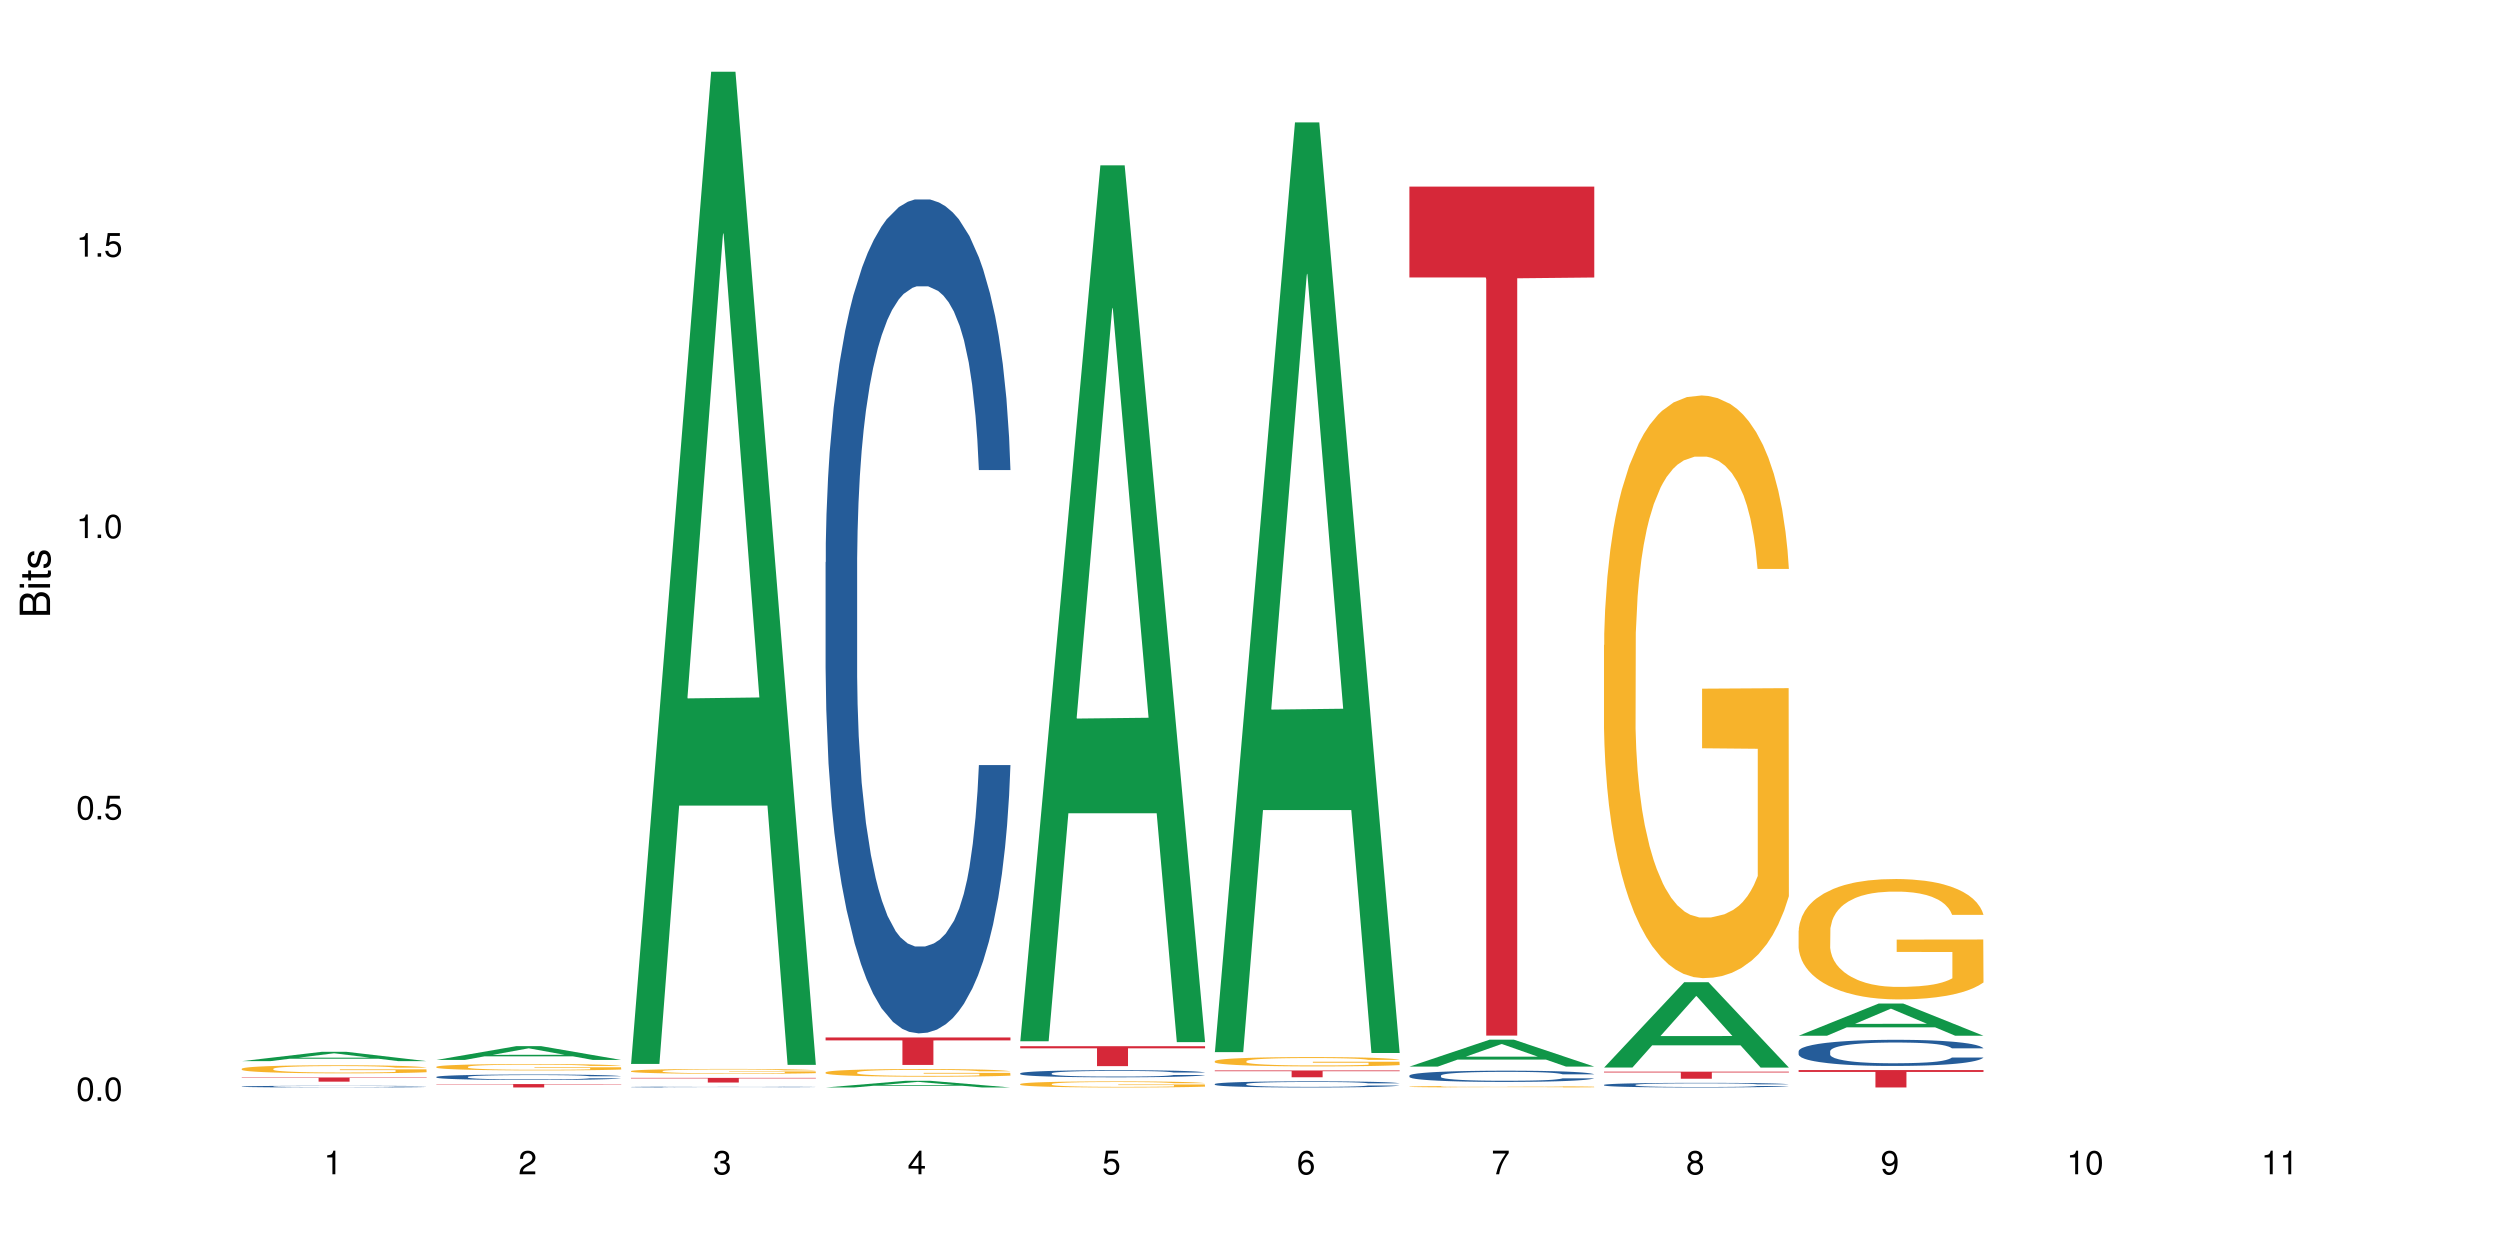 <?xml version="1.0" encoding="UTF-8"?>
<svg xmlns="http://www.w3.org/2000/svg" xmlns:xlink="http://www.w3.org/1999/xlink" width="720pt" height="360pt" viewBox="0 0 720 360" version="1.1">
<defs>
<g>
<symbol overflow="visible" id="glyph0-0">
<path style="stroke:none;" d=""/>
</symbol>
<symbol overflow="visible" id="glyph0-1">
<path style="stroke:none;" d="M 2.641 -6.797 C 2 -6.797 1.422 -6.531 1.078 -6.047 C 0.641 -5.453 0.406 -4.547 0.406 -3.297 C 0.406 -1 1.188 0.219 2.641 0.219 C 4.078 0.219 4.859 -1 4.859 -3.234 C 4.859 -4.562 4.656 -5.438 4.203 -6.047 C 3.844 -6.531 3.281 -6.797 2.641 -6.797 Z M 2.641 -6.047 C 3.547 -6.047 4 -5.125 4 -3.312 C 4 -1.375 3.562 -0.484 2.625 -0.484 C 1.734 -0.484 1.281 -1.422 1.281 -3.281 C 1.281 -5.141 1.734 -6.047 2.641 -6.047 Z M 2.641 -6.047 "/>
</symbol>
<symbol overflow="visible" id="glyph0-2">
<path style="stroke:none;" d="M 1.828 -1 L 0.828 -1 L 0.828 0 L 1.828 0 Z M 1.828 -1 "/>
</symbol>
<symbol overflow="visible" id="glyph0-3">
<path style="stroke:none;" d="M 4.562 -6.797 L 1.062 -6.797 L 0.547 -3.094 L 1.328 -3.094 C 1.719 -3.562 2.047 -3.734 2.578 -3.734 C 3.484 -3.734 4.062 -3.109 4.062 -2.094 C 4.062 -1.125 3.484 -0.531 2.578 -0.531 C 1.828 -0.531 1.375 -0.906 1.188 -1.672 L 0.328 -1.672 C 0.453 -1.109 0.547 -0.844 0.75 -0.594 C 1.125 -0.078 1.828 0.219 2.594 0.219 C 3.969 0.219 4.922 -0.781 4.922 -2.219 C 4.922 -3.562 4.031 -4.484 2.719 -4.484 C 2.25 -4.484 1.859 -4.359 1.469 -4.062 L 1.734 -5.969 L 4.562 -5.969 Z M 4.562 -6.797 "/>
</symbol>
<symbol overflow="visible" id="glyph0-4">
<path style="stroke:none;" d="M 2.484 -4.844 L 2.484 0 L 3.328 0 L 3.328 -6.797 L 2.766 -6.797 C 2.469 -5.75 2.281 -5.609 0.984 -5.453 L 0.984 -4.844 Z M 2.484 -4.844 "/>
</symbol>
<symbol overflow="visible" id="glyph0-5">
<path style="stroke:none;" d="M 4.859 -0.828 L 1.281 -0.828 C 1.359 -1.391 1.672 -1.75 2.5 -2.234 L 3.469 -2.75 C 4.406 -3.266 4.906 -3.969 4.906 -4.812 C 4.906 -5.375 4.672 -5.906 4.266 -6.266 C 3.859 -6.625 3.375 -6.797 2.719 -6.797 C 1.859 -6.797 1.219 -6.5 0.844 -5.922 C 0.609 -5.562 0.5 -5.125 0.484 -4.438 L 1.328 -4.438 C 1.359 -4.906 1.406 -5.188 1.531 -5.406 C 1.75 -5.812 2.188 -6.062 2.703 -6.062 C 3.469 -6.062 4.031 -5.516 4.031 -4.781 C 4.031 -4.25 3.719 -3.797 3.125 -3.438 L 2.234 -2.938 C 0.812 -2.141 0.406 -1.5 0.328 0 L 4.859 0 Z M 4.859 -0.828 "/>
</symbol>
<symbol overflow="visible" id="glyph0-6">
<path style="stroke:none;" d="M 2.125 -3.125 L 2.578 -3.125 C 3.516 -3.125 3.984 -2.703 3.984 -1.891 C 3.984 -1.031 3.469 -0.531 2.578 -0.531 C 1.656 -0.531 1.203 -0.984 1.156 -1.969 L 0.312 -1.969 C 0.344 -1.422 0.438 -1.078 0.609 -0.766 C 0.953 -0.109 1.625 0.219 2.547 0.219 C 3.953 0.219 4.859 -0.609 4.859 -1.906 C 4.859 -2.766 4.516 -3.25 3.703 -3.516 C 4.344 -3.766 4.656 -4.25 4.656 -4.938 C 4.656 -6.109 3.875 -6.797 2.578 -6.797 C 1.203 -6.797 0.484 -6.047 0.453 -4.609 L 1.297 -4.609 C 1.312 -5.016 1.344 -5.25 1.453 -5.453 C 1.641 -5.828 2.062 -6.062 2.594 -6.062 C 3.344 -6.062 3.797 -5.625 3.797 -4.906 C 3.797 -4.422 3.609 -4.141 3.25 -3.984 C 3.016 -3.891 2.719 -3.844 2.125 -3.844 Z M 2.125 -3.125 "/>
</symbol>
<symbol overflow="visible" id="glyph0-7">
<path style="stroke:none;" d="M 3.141 -1.625 L 3.141 0 L 3.984 0 L 3.984 -1.625 L 4.984 -1.625 L 4.984 -2.391 L 3.984 -2.391 L 3.984 -6.797 L 3.359 -6.797 L 0.266 -2.516 L 0.266 -1.625 Z M 3.141 -2.391 L 1 -2.391 L 3.141 -5.359 Z M 3.141 -2.391 "/>
</symbol>
<symbol overflow="visible" id="glyph0-8">
<path style="stroke:none;" d="M 4.781 -5.031 C 4.609 -6.141 3.891 -6.797 2.844 -6.797 C 2.094 -6.797 1.422 -6.438 1.031 -5.828 C 0.609 -5.172 0.406 -4.344 0.406 -3.094 C 0.406 -1.953 0.578 -1.234 0.984 -0.625 C 1.359 -0.078 1.953 0.219 2.703 0.219 C 3.984 0.219 4.922 -0.734 4.922 -2.078 C 4.922 -3.344 4.062 -4.234 2.844 -4.234 C 2.172 -4.234 1.641 -3.969 1.281 -3.469 C 1.281 -5.125 1.828 -6.047 2.797 -6.047 C 3.391 -6.047 3.797 -5.672 3.938 -5.031 Z M 2.734 -3.484 C 3.547 -3.484 4.062 -2.922 4.062 -2 C 4.062 -1.156 3.484 -0.531 2.703 -0.531 C 1.922 -0.531 1.328 -1.188 1.328 -2.047 C 1.328 -2.891 1.906 -3.484 2.734 -3.484 Z M 2.734 -3.484 "/>
</symbol>
<symbol overflow="visible" id="glyph0-9">
<path style="stroke:none;" d="M 4.984 -6.797 L 0.438 -6.797 L 0.438 -5.969 L 4.109 -5.969 C 2.5 -3.656 1.828 -2.234 1.328 0 L 2.219 0 C 2.594 -2.172 3.453 -4.047 4.984 -6.094 Z M 4.984 -6.797 "/>
</symbol>
<symbol overflow="visible" id="glyph0-10">
<path style="stroke:none;" d="M 3.75 -3.578 C 4.453 -4 4.688 -4.344 4.688 -4.984 C 4.688 -6.047 3.844 -6.797 2.641 -6.797 C 1.438 -6.797 0.594 -6.047 0.594 -4.984 C 0.594 -4.359 0.828 -4.016 1.516 -3.578 C 0.734 -3.203 0.359 -2.641 0.359 -1.891 C 0.359 -0.641 1.297 0.219 2.641 0.219 C 3.984 0.219 4.922 -0.641 4.922 -1.875 C 4.922 -2.641 4.531 -3.203 3.75 -3.578 Z M 2.641 -6.047 C 3.359 -6.047 3.812 -5.625 3.812 -4.969 C 3.812 -4.344 3.344 -3.922 2.641 -3.922 C 1.922 -3.922 1.453 -4.344 1.453 -4.984 C 1.453 -5.625 1.922 -6.047 2.641 -6.047 Z M 2.641 -3.203 C 3.484 -3.203 4.062 -2.672 4.062 -1.875 C 4.062 -1.062 3.484 -0.531 2.625 -0.531 C 1.797 -0.531 1.219 -1.078 1.219 -1.875 C 1.219 -2.672 1.797 -3.203 2.641 -3.203 Z M 2.641 -3.203 "/>
</symbol>
<symbol overflow="visible" id="glyph0-11">
<path style="stroke:none;" d="M 0.516 -1.547 C 0.672 -0.438 1.406 0.219 2.438 0.219 C 3.188 0.219 3.859 -0.141 4.266 -0.75 C 4.688 -1.406 4.891 -2.25 4.891 -3.484 C 4.891 -4.625 4.703 -5.359 4.312 -5.953 C 3.938 -6.5 3.344 -6.797 2.594 -6.797 C 1.297 -6.797 0.359 -5.844 0.359 -4.516 C 0.359 -3.25 1.234 -2.344 2.453 -2.344 C 3.094 -2.344 3.562 -2.578 4.016 -3.109 C 4 -1.453 3.469 -0.531 2.5 -0.531 C 1.906 -0.531 1.484 -0.906 1.359 -1.547 Z M 2.578 -6.062 C 3.375 -6.062 3.969 -5.406 3.969 -4.531 C 3.969 -3.688 3.375 -3.094 2.547 -3.094 C 1.734 -3.094 1.234 -3.672 1.234 -4.578 C 1.234 -5.438 1.797 -6.062 2.578 -6.062 Z M 2.578 -6.062 "/>
</symbol>
<symbol overflow="visible" id="glyph1-0">
<path style="stroke:none;" d=""/>
</symbol>
<symbol overflow="visible" id="glyph1-1">
<path style="stroke:none;" d="M 0 -0.953 L 0 -4.891 C 0 -5.719 -0.234 -6.344 -0.734 -6.797 C -1.188 -7.234 -1.812 -7.469 -2.5 -7.469 C -3.547 -7.469 -4.188 -7 -4.625 -5.875 C -4.984 -6.672 -5.641 -7.094 -6.531 -7.094 C -7.156 -7.094 -7.734 -6.859 -8.141 -6.391 C -8.562 -5.938 -8.75 -5.344 -8.75 -4.5 L -8.75 -0.953 Z M -4.984 -2.062 L -7.766 -2.062 L -7.766 -4.219 C -7.766 -4.844 -7.688 -5.203 -7.453 -5.5 C -7.219 -5.812 -6.859 -5.969 -6.375 -5.969 C -5.906 -5.969 -5.531 -5.812 -5.297 -5.5 C -5.062 -5.203 -4.984 -4.844 -4.984 -4.219 Z M -0.984 -2.062 L -4 -2.062 L -4 -4.781 C -4 -5.328 -3.859 -5.688 -3.578 -5.953 C -3.297 -6.219 -2.922 -6.359 -2.484 -6.359 C -2.062 -6.359 -1.688 -6.219 -1.406 -5.953 C -1.109 -5.688 -0.984 -5.328 -0.984 -4.781 Z M -0.984 -2.062 "/>
</symbol>
<symbol overflow="visible" id="glyph1-2">
<path style="stroke:none;" d="M -6.281 -1.797 L -6.281 -0.797 L 0 -0.797 L 0 -1.797 Z M -8.75 -1.797 L -8.75 -0.797 L -7.484 -0.797 L -7.484 -1.797 Z M -8.75 -1.797 "/>
</symbol>
<symbol overflow="visible" id="glyph1-3">
<path style="stroke:none;" d="M -6.281 -3.047 L -6.281 -2.016 L -8.016 -2.016 L -8.016 -1.016 L -6.281 -1.016 L -6.281 -0.172 L -5.469 -0.172 L -5.469 -1.016 L -0.719 -1.016 C -0.078 -1.016 0.281 -1.453 0.281 -2.234 C 0.281 -2.469 0.25 -2.719 0.188 -3.047 L -0.641 -3.047 C -0.609 -2.922 -0.594 -2.766 -0.594 -2.562 C -0.594 -2.141 -0.719 -2.016 -1.156 -2.016 L -5.469 -2.016 L -5.469 -3.047 Z M -6.281 -3.047 "/>
</symbol>
<symbol overflow="visible" id="glyph1-4">
<path style="stroke:none;" d="M -4.531 -5.25 C -5.766 -5.25 -6.469 -4.422 -6.469 -2.969 C -6.469 -1.516 -5.719 -0.562 -4.547 -0.562 C -3.562 -0.562 -3.094 -1.062 -2.734 -2.562 L -2.516 -3.484 C -2.344 -4.188 -2.094 -4.469 -1.625 -4.469 C -1.047 -4.469 -0.641 -3.875 -0.641 -3 C -0.641 -2.453 -0.797 -2 -1.062 -1.75 C -1.25 -1.594 -1.422 -1.531 -1.875 -1.469 L -1.875 -0.406 C -0.422 -0.453 0.281 -1.266 0.281 -2.922 C 0.281 -4.5 -0.5 -5.516 -1.719 -5.516 C -2.656 -5.516 -3.172 -4.984 -3.469 -3.734 L -3.703 -2.766 C -3.891 -1.953 -4.156 -1.609 -4.594 -1.609 C -5.172 -1.609 -5.547 -2.125 -5.547 -2.938 C -5.547 -3.75 -5.203 -4.172 -4.531 -4.203 Z M -4.531 -5.25 "/>
</symbol>
</g>
</defs>
<g id="surface111323">
<rect x="0" y="0" width="720" height="360" style="fill:rgb(100%,100%,100%);fill-opacity:1;stroke:none;"/>
<path style=" stroke:none;fill-rule:nonzero;fill:rgb(6.275%,58.824%,28.235%);fill-opacity:1;" d="M 69.629 305.613 L 69.688 305.609 L 92.723 302.918 L 99.723 302.918 L 122.875 305.613 L 114.738 305.613 L 108.938 304.91 L 83.508 304.91 L 77.82 305.613 L 69.629 305.613 L 85.957 304.617 L 106.605 304.617 L 96.309 303.355 L 96.195 303.355 L 96.082 303.363 L 85.898 304.617 L 85.957 304.617 Z M 69.629 305.613 "/>
<path style=" stroke:none;fill-rule:nonzero;fill:rgb(14.51%,36.078%,60%);fill-opacity:1;" d="M 69.629 312.918 L 69.695 312.918 L 69.695 312.906 L 69.891 312.887 L 70.344 312.867 L 70.797 312.852 L 71.969 312.824 L 73.59 312.801 L 75.277 312.781 L 76.512 312.77 L 77.617 312.758 L 80.148 312.742 L 81.773 312.734 L 83.523 312.727 L 85.668 312.719 L 87.227 312.715 L 90.73 312.707 L 93.328 312.703 L 102.289 312.703 L 104.172 312.707 L 106.25 312.711 L 108.004 312.715 L 111.055 312.723 L 113.781 312.738 L 115.016 312.742 L 116.965 312.758 L 118.457 312.77 L 119.496 312.781 L 120.664 312.801 L 121.703 312.82 L 122.484 312.844 L 122.875 312.863 L 113.781 312.863 L 113.328 312.844 L 112.809 312.832 L 111.836 312.812 L 110.859 312.801 L 109.496 312.785 L 108.266 312.777 L 106.574 312.77 L 105.082 312.762 L 103.523 312.758 L 102.031 312.758 L 99.172 312.754 L 94.629 312.754 L 92.098 312.758 L 90.73 312.762 L 88.785 312.77 L 87.422 312.773 L 85.797 312.781 L 84.695 312.789 L 83.328 312.801 L 82.355 312.812 L 81.254 312.828 L 80.602 312.84 L 80.02 312.852 L 79.5 312.867 L 79.109 312.883 L 78.852 312.898 L 78.719 312.914 L 78.719 312.984 L 78.852 313 L 79.176 313.02 L 80.02 313.047 L 81.254 313.07 L 82.68 313.09 L 84.043 313.105 L 84.824 313.109 L 85.863 313.117 L 87.484 313.125 L 89.824 313.137 L 91.188 313.141 L 93.266 313.145 L 100.797 313.145 L 102.484 313.141 L 104.238 313.137 L 106.641 313.129 L 108.133 313.121 L 109.434 313.113 L 110.406 313.105 L 111.055 313.098 L 112.031 313.082 L 112.809 313.066 L 113.395 313.051 L 113.781 313.035 L 122.875 313.035 L 122.484 313.055 L 121.898 313.074 L 121.316 313.086 L 120.406 313.102 L 119.367 313.117 L 117.875 313.133 L 116.641 313.141 L 115.016 313.152 L 113.523 313.16 L 111.898 313.168 L 109.496 313.18 L 107.938 313.184 L 106.25 313.188 L 104.238 313.191 L 101.707 313.195 L 93.719 313.195 L 91.707 313.191 L 89.043 313.188 L 85.73 313.18 L 83.328 313.172 L 81.445 313.164 L 79.824 313.156 L 78.004 313.145 L 75.668 313.121 L 74.238 313.105 L 73.266 313.094 L 72.16 313.078 L 71.383 313.062 L 70.473 313.035 L 69.824 313.004 L 69.629 312.98 Z M 69.629 312.918 "/>
<path style=" stroke:none;fill-rule:nonzero;fill:rgb(96.863%,70.196%,16.863%);fill-opacity:1;" d="M 69.629 307.789 L 69.695 307.789 L 69.695 307.746 L 69.953 307.648 L 70.602 307.516 L 71.449 307.406 L 72.355 307.324 L 72.941 307.277 L 73.914 307.215 L 74.758 307.168 L 76.902 307.07 L 79.629 306.98 L 81.121 306.941 L 82.809 306.906 L 85.215 306.867 L 86.316 306.852 L 89.691 306.816 L 93.523 306.797 L 97.746 306.789 L 99.691 306.793 L 102.355 306.801 L 105.992 306.824 L 108.07 306.844 L 109.691 306.867 L 111.379 306.895 L 113.457 306.938 L 115.406 306.988 L 116.965 307.039 L 118.523 307.102 L 119.82 307.172 L 120.926 307.246 L 121.898 307.336 L 122.484 307.41 L 122.875 307.484 L 113.848 307.484 L 113.328 307.41 L 112.742 307.352 L 111.77 307.281 L 110.797 307.23 L 109.82 307.191 L 108.004 307.133 L 106.445 307.102 L 104.496 307.07 L 102.613 307.051 L 100.473 307.039 L 99.172 307.035 L 95.73 307.035 L 92.613 307.051 L 90.797 307.066 L 89.5 307.082 L 87.68 307.117 L 86.578 307.141 L 85.926 307.156 L 83.98 307.223 L 82.68 307.285 L 81.965 307.324 L 81.059 307.387 L 80.406 307.445 L 79.695 307.531 L 79.305 307.594 L 78.785 307.742 L 78.719 308.125 L 78.914 308.207 L 79.305 308.293 L 79.824 308.371 L 80.602 308.449 L 81.383 308.512 L 82.746 308.594 L 83.914 308.652 L 84.824 308.688 L 86.578 308.746 L 87.289 308.766 L 88.98 308.801 L 90.73 308.832 L 92.875 308.859 L 94.5 308.871 L 97.094 308.883 L 100.406 308.883 L 104.305 308.867 L 106.77 308.852 L 108.457 308.836 L 109.562 308.82 L 110.926 308.797 L 111.898 308.773 L 112.809 308.75 L 113.914 308.715 L 113.914 308.207 L 97.875 308.203 L 97.875 307.965 L 122.809 307.961 L 122.875 308.797 L 121.512 308.855 L 119.82 308.91 L 118.199 308.953 L 116.512 308.988 L 114.109 309.027 L 112.16 309.055 L 109.172 309.082 L 106.445 309.102 L 103.59 309.117 L 101.055 309.121 L 98.07 309.125 L 95.406 309.121 L 92.551 309.105 L 90.277 309.09 L 88.199 309.07 L 86.121 309.043 L 83.523 308.996 L 81.836 308.961 L 80.082 308.914 L 78.332 308.863 L 76.773 308.805 L 75.734 308.762 L 74.695 308.707 L 73.59 308.645 L 72.551 308.57 L 71.773 308.508 L 71.059 308.43 L 70.539 308.359 L 70.02 308.266 L 69.758 308.188 L 69.629 308.121 Z M 69.629 307.789 "/>
<path style=" stroke:none;fill-rule:nonzero;fill:rgb(83.922%,15.686%,22.353%);fill-opacity:1;" d="M 69.629 310.301 L 122.875 310.301 L 122.875 310.43 L 100.684 310.434 L 100.684 311.527 L 91.754 311.527 L 91.754 310.434 L 91.625 310.43 L 69.629 310.43 Z M 69.629 310.301 "/>
<path style=" stroke:none;fill-rule:nonzero;fill:rgb(6.275%,58.824%,28.235%);fill-opacity:1;" d="M 125.676 305.262 L 125.734 305.258 L 148.77 301.277 L 155.77 301.277 L 178.918 305.266 L 170.785 305.266 L 164.984 304.223 L 139.555 304.223 L 133.867 305.262 L 125.676 305.262 L 142 303.793 L 162.652 303.789 L 152.355 301.926 L 152.242 301.922 L 152.129 301.934 L 141.945 303.789 L 142 303.793 Z M 125.676 305.262 "/>
<path style=" stroke:none;fill-rule:nonzero;fill:rgb(14.51%,36.078%,60%);fill-opacity:1;" d="M 125.676 310.145 L 125.742 310.145 L 125.742 310.109 L 125.934 310.055 L 126.391 309.984 L 126.844 309.938 L 128.012 309.852 L 129.637 309.77 L 131.324 309.707 L 132.559 309.668 L 133.664 309.641 L 136.195 309.586 L 137.816 309.559 L 139.57 309.535 L 141.715 309.508 L 143.273 309.496 L 146.777 309.473 L 149.375 309.461 L 151.391 309.457 L 155.738 309.457 L 158.336 309.461 L 160.219 309.469 L 162.297 309.48 L 164.051 309.496 L 167.102 309.527 L 169.828 309.566 L 171.062 309.59 L 173.012 309.637 L 174.504 309.68 L 175.543 309.715 L 176.711 309.77 L 177.75 309.836 L 178.531 309.906 L 178.918 309.969 L 169.828 309.969 L 169.375 309.914 L 168.855 309.867 L 167.883 309.809 L 166.906 309.766 L 165.543 309.723 L 164.309 309.695 L 162.621 309.668 L 161.129 309.652 L 159.57 309.641 L 158.078 309.629 L 155.219 309.621 L 151.906 309.621 L 150.676 309.625 L 148.141 309.637 L 146.777 309.645 L 144.832 309.668 L 143.469 309.684 L 141.844 309.715 L 140.738 309.738 L 139.375 309.777 L 138.402 309.809 L 137.297 309.859 L 136.648 309.895 L 136.066 309.934 L 135.547 309.98 L 135.156 310.031 L 134.895 310.086 L 134.766 310.137 L 134.766 310.363 L 134.895 310.414 L 135.219 310.473 L 136.066 310.562 L 137.297 310.641 L 138.727 310.699 L 140.09 310.742 L 140.871 310.762 L 141.91 310.785 L 143.531 310.816 L 145.871 310.844 L 147.234 310.855 L 149.312 310.867 L 151.453 310.875 L 154.312 310.875 L 156.844 310.867 L 158.531 310.859 L 160.285 310.848 L 162.688 310.824 L 164.18 310.801 L 165.48 310.773 L 166.453 310.746 L 167.102 310.723 L 168.074 310.68 L 168.855 310.629 L 169.441 310.578 L 169.828 310.531 L 178.918 310.531 L 178.531 310.586 L 177.945 310.645 L 177.363 310.688 L 176.453 310.734 L 175.414 310.781 L 173.922 310.832 L 172.688 310.863 L 171.062 310.902 L 169.57 310.93 L 167.945 310.953 L 165.543 310.98 L 163.984 310.996 L 162.297 311.008 L 160.285 311.02 L 157.754 311.031 L 155.023 311.035 L 152.492 311.039 L 149.766 311.035 L 147.754 311.031 L 145.09 311.016 L 141.777 310.992 L 139.375 310.965 L 137.492 310.938 L 135.871 310.906 L 134.051 310.867 L 131.715 310.805 L 130.285 310.754 L 129.312 310.715 L 128.207 310.656 L 127.43 310.609 L 126.52 310.527 L 125.871 310.426 L 125.676 310.344 Z M 125.676 310.145 "/>
<path style=" stroke:none;fill-rule:nonzero;fill:rgb(96.863%,70.196%,16.863%);fill-opacity:1;" d="M 125.676 307.23 L 125.742 307.227 L 125.742 307.191 L 126 307.117 L 126.648 307.012 L 127.492 306.926 L 128.402 306.859 L 128.988 306.824 L 129.961 306.773 L 130.805 306.738 L 132.949 306.66 L 135.676 306.59 L 137.168 306.559 L 138.855 306.531 L 141.258 306.5 L 142.363 306.488 L 145.738 306.461 L 149.57 306.445 L 153.793 306.438 L 155.738 306.441 L 158.402 306.449 L 162.039 306.465 L 164.117 306.484 L 165.738 306.5 L 167.426 306.523 L 169.504 306.555 L 171.453 306.598 L 173.012 306.637 L 174.57 306.688 L 175.867 306.742 L 176.973 306.801 L 177.945 306.871 L 178.531 306.93 L 178.918 306.988 L 169.895 306.988 L 169.375 306.93 L 168.789 306.883 L 167.816 306.828 L 166.844 306.789 L 165.867 306.754 L 164.051 306.711 L 162.492 306.684 L 160.543 306.66 L 158.66 306.645 L 156.52 306.637 L 155.219 306.633 L 151.777 306.633 L 148.66 306.645 L 146.844 306.656 L 145.543 306.672 L 143.727 306.695 L 142.621 306.719 L 141.973 306.73 L 140.027 306.781 L 138.727 306.828 L 138.012 306.863 L 137.105 306.914 L 136.453 306.957 L 135.738 307.023 L 135.352 307.074 L 134.832 307.191 L 134.766 307.492 L 134.961 307.559 L 135.352 307.625 L 135.871 307.688 L 136.648 307.75 L 137.43 307.801 L 138.793 307.863 L 139.961 307.91 L 140.871 307.938 L 142.621 307.984 L 143.336 307.996 L 145.023 308.027 L 146.777 308.051 L 148.922 308.07 L 150.543 308.082 L 153.141 308.09 L 156.453 308.09 L 160.348 308.082 L 162.816 308.066 L 164.504 308.055 L 165.609 308.043 L 166.973 308.023 L 167.945 308.008 L 168.855 307.988 L 169.961 307.961 L 169.961 307.559 L 153.922 307.555 L 153.922 307.367 L 178.855 307.363 L 178.918 308.023 L 177.555 308.07 L 175.867 308.113 L 174.246 308.145 L 172.555 308.176 L 170.152 308.207 L 168.207 308.227 L 165.219 308.25 L 162.492 308.266 L 159.637 308.277 L 157.102 308.281 L 154.117 308.281 L 151.453 308.277 L 148.598 308.27 L 146.324 308.254 L 144.246 308.238 L 142.168 308.215 L 139.57 308.18 L 137.883 308.152 L 136.129 308.117 L 134.375 308.074 L 132.816 308.031 L 131.777 307.996 L 130.742 307.953 L 129.637 307.902 L 128.598 307.848 L 127.82 307.793 L 127.105 307.734 L 126.586 307.68 L 126.066 307.605 L 125.805 307.543 L 125.676 307.492 Z M 125.676 307.23 "/>
<path style=" stroke:none;fill-rule:nonzero;fill:rgb(83.922%,15.686%,22.353%);fill-opacity:1;" d="M 125.676 312.215 L 178.918 312.215 L 178.918 312.316 L 156.73 312.32 L 156.73 313.195 L 147.801 313.195 L 147.801 312.32 L 147.672 312.316 L 125.676 312.316 Z M 125.676 312.215 "/>
<path style=" stroke:none;fill-rule:nonzero;fill:rgb(6.275%,58.824%,28.235%);fill-opacity:1;" d="M 181.723 306.41 L 181.777 306.141 L 204.816 20.664 L 211.812 20.664 L 234.965 306.68 L 226.832 306.68 L 221.031 232.02 L 195.602 232.02 L 189.914 306.41 L 181.723 306.41 L 198.047 201.137 L 218.695 200.867 L 208.402 67.391 L 208.289 67.125 L 208.172 67.93 L 197.992 200.867 L 198.047 201.137 Z M 181.723 306.41 "/>
<path style=" stroke:none;fill-rule:nonzero;fill:rgb(14.51%,36.078%,60%);fill-opacity:1;" d="M 181.723 313.059 L 181.785 313.059 L 181.785 313.051 L 181.98 313.043 L 182.438 313.031 L 182.891 313.027 L 184.059 313.012 L 185.684 313 L 187.371 312.988 L 188.605 312.984 L 189.707 312.98 L 192.242 312.973 L 193.863 312.969 L 195.617 312.965 L 197.762 312.961 L 199.32 312.957 L 202.824 312.953 L 205.422 312.953 L 207.434 312.949 L 211.785 312.949 L 214.383 312.953 L 218.344 312.953 L 220.098 312.957 L 223.148 312.961 L 225.875 312.969 L 227.109 312.973 L 229.059 312.98 L 230.551 312.984 L 231.59 312.992 L 232.758 313 L 233.797 313.008 L 234.578 313.02 L 234.965 313.031 L 225.875 313.031 L 225.422 313.023 L 224.902 313.016 L 223.926 313.004 L 222.953 313 L 221.59 312.992 L 220.355 312.988 L 218.668 312.984 L 217.176 312.98 L 215.617 312.98 L 214.121 312.977 L 206.723 312.977 L 204.188 312.98 L 202.824 312.98 L 200.875 312.984 L 199.512 312.988 L 197.891 312.992 L 196.785 312.996 L 195.422 313 L 194.449 313.004 L 193.344 313.012 L 192.695 313.02 L 192.109 313.023 L 191.59 313.031 L 191.203 313.039 L 190.941 313.047 L 190.812 313.055 L 190.812 313.09 L 190.941 313.098 L 191.266 313.109 L 192.109 313.121 L 193.344 313.133 L 194.773 313.145 L 196.137 313.148 L 196.918 313.152 L 197.953 313.156 L 199.578 313.16 L 201.914 313.164 L 203.281 313.168 L 205.355 313.168 L 207.5 313.172 L 210.355 313.172 L 212.891 313.168 L 216.332 313.168 L 218.734 313.164 L 220.227 313.16 L 221.523 313.156 L 222.5 313.152 L 223.148 313.148 L 224.121 313.141 L 224.902 313.133 L 225.484 313.125 L 225.875 313.117 L 234.965 313.117 L 234.578 313.125 L 233.992 313.137 L 233.406 313.141 L 232.5 313.148 L 231.461 313.156 L 229.965 313.164 L 228.734 313.168 L 227.109 313.176 L 225.617 313.18 L 223.992 313.184 L 221.59 313.188 L 220.031 313.188 L 218.344 313.191 L 216.332 313.191 L 213.797 313.195 L 203.801 313.195 L 201.137 313.191 L 197.824 313.188 L 195.422 313.184 L 193.539 313.18 L 191.918 313.176 L 190.098 313.168 L 187.762 313.16 L 186.332 313.152 L 185.359 313.145 L 184.254 313.137 L 183.477 313.129 L 182.566 313.117 L 181.918 313.102 L 181.723 313.09 Z M 181.723 313.059 "/>
<path style=" stroke:none;fill-rule:nonzero;fill:rgb(96.863%,70.196%,16.863%);fill-opacity:1;" d="M 181.723 308.457 L 181.785 308.453 L 181.785 308.43 L 182.047 308.371 L 182.695 308.293 L 183.539 308.227 L 184.449 308.176 L 185.035 308.148 L 186.008 308.109 L 186.852 308.082 L 188.996 308.023 L 191.723 307.969 L 193.215 307.945 L 194.902 307.926 L 197.305 307.898 L 198.41 307.891 L 201.785 307.871 L 205.617 307.859 L 209.836 307.855 L 211.785 307.855 L 214.449 307.859 L 218.082 307.875 L 220.16 307.887 L 221.785 307.898 L 223.473 307.918 L 225.551 307.941 L 227.5 307.973 L 229.059 308.004 L 230.617 308.043 L 231.914 308.082 L 233.02 308.129 L 233.992 308.184 L 234.578 308.227 L 234.965 308.273 L 225.941 308.273 L 225.422 308.227 L 224.836 308.191 L 223.863 308.152 L 222.891 308.121 L 221.914 308.094 L 220.098 308.062 L 218.539 308.043 L 216.59 308.023 L 214.707 308.012 L 212.566 308.004 L 211.266 308 L 207.824 308 L 204.707 308.012 L 202.891 308.02 L 201.59 308.031 L 199.773 308.051 L 198.668 308.066 L 198.02 308.074 L 196.07 308.117 L 194.773 308.152 L 194.059 308.176 L 193.148 308.215 L 192.5 308.25 L 191.785 308.301 L 191.398 308.34 L 190.879 308.426 L 190.812 308.656 L 191.008 308.707 L 191.398 308.758 L 191.918 308.805 L 192.695 308.855 L 193.477 308.891 L 194.84 308.941 L 196.008 308.977 L 196.918 308.996 L 198.668 309.031 L 199.383 309.043 L 201.07 309.066 L 202.824 309.086 L 204.969 309.098 L 206.59 309.105 L 209.188 309.113 L 212.5 309.113 L 216.395 309.105 L 218.863 309.094 L 220.551 309.086 L 221.656 309.078 L 223.02 309.062 L 223.992 309.051 L 224.902 309.035 L 226.004 309.012 L 226.004 308.707 L 209.969 308.707 L 209.969 308.562 L 234.902 308.559 L 234.965 309.062 L 233.602 309.098 L 231.914 309.129 L 230.293 309.156 L 228.602 309.18 L 226.199 309.203 L 224.254 309.219 L 221.266 309.234 L 218.539 309.246 L 215.68 309.254 L 213.148 309.258 L 210.164 309.262 L 207.5 309.258 L 204.645 309.25 L 202.371 309.238 L 200.293 309.227 L 198.215 309.211 L 195.617 309.184 L 193.93 309.16 L 192.176 309.133 L 190.422 309.102 L 188.863 309.066 L 187.824 309.039 L 186.785 309.008 L 185.684 308.973 L 184.645 308.926 L 183.863 308.887 L 183.152 308.844 L 182.633 308.801 L 182.113 308.742 L 181.852 308.695 L 181.723 308.656 Z M 181.723 308.457 "/>
<path style=" stroke:none;fill-rule:nonzero;fill:rgb(83.922%,15.686%,22.353%);fill-opacity:1;" d="M 181.723 310.434 L 234.965 310.434 L 234.965 310.578 L 212.777 310.578 L 212.777 311.777 L 203.848 311.777 L 203.848 310.582 L 203.719 310.578 L 181.723 310.578 Z M 181.723 310.434 "/>
<path style=" stroke:none;fill-rule:nonzero;fill:rgb(6.275%,58.824%,28.235%);fill-opacity:1;" d="M 237.77 313.195 L 237.824 313.191 L 260.863 311.266 L 267.859 311.266 L 291.012 313.195 L 282.879 313.195 L 277.074 312.691 L 251.648 312.691 L 245.961 313.195 L 237.77 313.195 L 254.094 312.484 L 274.742 312.48 L 264.449 311.582 L 264.332 311.578 L 264.219 311.586 L 254.039 312.48 L 254.094 312.484 Z M 237.77 313.195 "/>
<path style=" stroke:none;fill-rule:nonzero;fill:rgb(14.51%,36.078%,60%);fill-opacity:1;" d="M 237.77 161.938 L 237.832 161.719 L 237.832 156.449 L 238.027 148.109 L 238.484 137.57 L 238.938 130.324 L 240.105 117.371 L 241.73 104.859 L 243.418 95.199 L 244.652 89.488 L 245.754 85.098 L 248.289 76.977 L 249.91 72.805 L 251.664 69.07 L 253.805 65.34 L 255.363 63.145 L 258.871 59.633 L 261.469 58.094 L 263.48 57.438 L 267.832 57.438 L 270.43 58.312 L 272.312 59.41 L 274.391 61.168 L 276.145 63.145 L 279.195 67.973 L 281.922 74.121 L 283.156 77.633 L 285.105 84.441 L 286.598 91.027 L 287.637 96.734 L 288.805 104.859 L 289.844 114.738 L 290.621 125.934 L 291.012 135.375 L 281.922 135.375 L 281.469 126.594 L 280.949 119.785 L 279.973 110.785 L 279 104.418 L 277.637 98.051 L 276.402 93.879 L 274.715 89.707 L 273.223 87.074 L 271.664 85.098 L 270.168 83.781 L 267.312 82.465 L 264 82.465 L 262.766 82.902 L 260.234 84.66 L 258.871 86.195 L 256.922 89.27 L 255.559 92.125 L 253.938 96.516 L 252.832 100.246 L 251.469 105.957 L 250.496 111.004 L 249.391 118.25 L 248.742 123.738 L 248.156 129.887 L 247.637 137.129 L 247.25 144.816 L 246.988 152.938 L 246.859 160.84 L 246.859 194.871 L 246.988 202.773 L 247.312 211.996 L 248.156 225.387 L 249.391 237.023 L 250.82 246.242 L 252.184 252.832 L 252.961 255.902 L 254 259.418 L 255.625 263.809 L 257.961 268.199 L 259.324 269.953 L 261.402 271.711 L 263.547 272.59 L 266.402 272.59 L 268.938 271.711 L 270.625 270.613 L 272.379 268.855 L 274.781 265.125 L 276.273 261.613 L 277.57 257.441 L 278.547 253.27 L 279.195 249.758 L 280.168 242.949 L 280.949 235.484 L 281.531 227.801 L 281.922 220.336 L 291.012 220.336 L 290.621 229.121 L 290.039 237.68 L 289.453 244.047 L 288.547 251.734 L 287.508 258.539 L 286.012 266.223 L 284.777 271.273 L 283.156 276.762 L 281.664 280.934 L 280.039 284.664 L 277.637 289.055 L 276.078 291.25 L 274.391 293.227 L 272.379 294.984 L 269.844 296.52 L 267.117 297.398 L 264.586 297.617 L 261.859 297.18 L 259.844 296.301 L 257.184 294.324 L 253.871 290.371 L 251.469 286.199 L 249.586 282.031 L 247.961 277.637 L 246.145 271.711 L 243.809 262.051 L 242.379 254.586 L 241.406 248.438 L 240.301 239.879 L 239.523 232.191 L 238.613 219.898 L 237.965 204.312 L 237.77 192.234 Z M 237.77 161.938 "/>
<path style=" stroke:none;fill-rule:nonzero;fill:rgb(96.863%,70.196%,16.863%);fill-opacity:1;" d="M 237.77 308.828 L 237.832 308.824 L 237.832 308.785 L 238.094 308.695 L 238.742 308.566 L 239.586 308.465 L 240.496 308.383 L 241.078 308.344 L 242.055 308.281 L 242.898 308.238 L 245.039 308.145 L 247.77 308.062 L 249.262 308.023 L 250.949 307.992 L 253.352 307.953 L 254.457 307.938 L 257.832 307.906 L 261.664 307.887 L 265.883 307.879 L 267.832 307.883 L 270.492 307.891 L 274.129 307.91 L 276.207 307.934 L 277.832 307.953 L 279.52 307.98 L 281.598 308.02 L 283.547 308.066 L 285.105 308.117 L 286.66 308.176 L 287.961 308.242 L 289.066 308.312 L 290.039 308.398 L 290.621 308.469 L 291.012 308.539 L 281.988 308.539 L 281.469 308.469 L 280.883 308.414 L 279.91 308.348 L 278.934 308.297 L 277.961 308.258 L 276.145 308.207 L 274.586 308.176 L 272.637 308.145 L 270.754 308.129 L 268.609 308.117 L 267.312 308.113 L 263.871 308.113 L 260.754 308.125 L 258.938 308.141 L 257.637 308.16 L 255.82 308.188 L 254.715 308.211 L 254.066 308.23 L 252.117 308.293 L 250.82 308.348 L 250.105 308.387 L 249.195 308.445 L 248.547 308.5 L 247.832 308.582 L 247.441 308.645 L 246.922 308.781 L 246.859 309.145 L 247.055 309.223 L 247.441 309.305 L 247.961 309.375 L 248.742 309.453 L 249.52 309.512 L 250.883 309.59 L 252.055 309.645 L 252.961 309.676 L 254.715 309.73 L 255.43 309.75 L 257.117 309.785 L 258.871 309.816 L 261.016 309.84 L 262.637 309.852 L 265.234 309.859 L 268.547 309.859 L 272.441 309.848 L 274.91 309.832 L 276.598 309.816 L 277.703 309.801 L 279.066 309.781 L 280.039 309.762 L 280.949 309.738 L 282.051 309.703 L 282.051 309.223 L 266.016 309.219 L 266.016 308.992 L 290.949 308.992 L 291.012 309.781 L 289.648 309.836 L 287.961 309.887 L 286.336 309.93 L 284.648 309.961 L 282.246 310 L 280.297 310.023 L 277.312 310.055 L 274.586 310.07 L 271.727 310.082 L 269.195 310.09 L 266.207 310.09 L 263.547 310.086 L 260.688 310.074 L 258.418 310.059 L 256.34 310.039 L 254.262 310.012 L 251.664 309.969 L 249.977 309.938 L 248.223 309.895 L 246.469 309.844 L 244.91 309.789 L 243.871 309.746 L 242.832 309.699 L 241.73 309.637 L 240.691 309.566 L 239.91 309.504 L 239.195 309.434 L 238.676 309.367 L 238.156 309.277 L 237.898 309.203 L 237.77 309.141 Z M 237.77 308.828 "/>
<path style=" stroke:none;fill-rule:nonzero;fill:rgb(83.922%,15.686%,22.353%);fill-opacity:1;" d="M 237.77 298.793 L 291.012 298.793 L 291.012 299.641 L 268.82 299.645 L 268.82 306.703 L 259.895 306.703 L 259.895 299.652 L 259.766 299.641 L 237.77 299.641 Z M 237.77 298.793 "/>
<path style=" stroke:none;fill-rule:nonzero;fill:rgb(6.275%,58.824%,28.235%);fill-opacity:1;" d="M 293.816 299.891 L 293.871 299.652 L 316.91 47.613 L 323.906 47.613 L 347.059 300.129 L 338.926 300.129 L 333.121 234.215 L 307.695 234.215 L 302.008 299.891 L 293.816 299.891 L 310.141 206.945 L 330.789 206.711 L 320.492 88.871 L 320.379 88.633 L 320.266 89.344 L 310.082 206.711 L 310.141 206.945 Z M 293.816 299.891 "/>
<path style=" stroke:none;fill-rule:nonzero;fill:rgb(14.51%,36.078%,60%);fill-opacity:1;" d="M 293.816 309.109 L 293.879 309.105 L 293.879 309.062 L 294.074 308.992 L 294.527 308.902 L 294.984 308.84 L 296.152 308.73 L 297.777 308.621 L 299.465 308.539 L 300.699 308.492 L 301.801 308.453 L 304.332 308.383 L 305.957 308.348 L 307.711 308.316 L 309.852 308.285 L 311.41 308.266 L 314.918 308.234 L 317.516 308.223 L 319.527 308.219 L 323.879 308.219 L 326.477 308.227 L 328.359 308.234 L 330.438 308.25 L 332.191 308.266 L 335.242 308.309 L 337.969 308.359 L 339.203 308.391 L 341.148 308.449 L 342.645 308.504 L 343.684 308.551 L 344.852 308.621 L 345.891 308.707 L 346.668 308.801 L 347.059 308.883 L 337.969 308.883 L 337.516 308.809 L 336.996 308.75 L 336.02 308.672 L 335.047 308.617 L 333.684 308.562 L 332.449 308.527 L 330.762 308.492 L 329.266 308.469 L 327.711 308.453 L 326.215 308.441 L 323.359 308.43 L 320.047 308.43 L 318.812 308.434 L 316.281 308.449 L 314.918 308.461 L 312.969 308.488 L 311.605 308.512 L 309.984 308.551 L 308.879 308.582 L 307.516 308.633 L 306.543 308.676 L 305.438 308.734 L 304.789 308.781 L 304.203 308.836 L 303.684 308.898 L 303.293 308.961 L 303.035 309.031 L 302.906 309.098 L 302.906 309.391 L 303.035 309.457 L 303.359 309.535 L 304.203 309.648 L 305.438 309.75 L 306.867 309.828 L 308.23 309.883 L 309.008 309.91 L 310.047 309.941 L 311.672 309.977 L 314.008 310.016 L 315.371 310.031 L 317.449 310.043 L 319.594 310.051 L 322.449 310.051 L 324.98 310.043 L 326.672 310.035 L 328.422 310.02 L 330.824 309.988 L 332.32 309.957 L 333.617 309.922 L 334.594 309.887 L 335.242 309.859 L 336.215 309.801 L 336.996 309.734 L 337.578 309.672 L 337.969 309.605 L 347.059 309.605 L 346.668 309.68 L 346.086 309.754 L 345.5 309.809 L 344.59 309.875 L 343.551 309.934 L 342.059 309.996 L 340.824 310.043 L 339.203 310.086 L 337.707 310.125 L 336.086 310.156 L 333.684 310.191 L 332.125 310.211 L 330.438 310.227 L 328.422 310.242 L 325.891 310.258 L 323.164 310.266 L 320.633 310.266 L 317.906 310.262 L 315.891 310.254 L 313.23 310.238 L 309.918 310.203 L 307.516 310.168 L 305.633 310.133 L 304.008 310.094 L 302.191 310.043 L 299.852 309.961 L 298.426 309.898 L 297.449 309.848 L 296.348 309.773 L 295.566 309.707 L 294.66 309.602 L 294.008 309.469 L 293.816 309.367 Z M 293.816 309.109 "/>
<path style=" stroke:none;fill-rule:nonzero;fill:rgb(96.863%,70.196%,16.863%);fill-opacity:1;" d="M 293.816 312.191 L 293.879 312.191 L 293.879 312.16 L 294.141 312.086 L 294.789 311.988 L 295.633 311.906 L 296.543 311.84 L 297.125 311.809 L 298.102 311.758 L 298.945 311.723 L 301.086 311.652 L 303.812 311.586 L 305.309 311.555 L 306.996 311.527 L 309.398 311.5 L 310.504 311.488 L 313.879 311.461 L 317.711 311.445 L 321.93 311.441 L 323.879 311.441 L 326.539 311.449 L 330.176 311.465 L 332.254 311.48 L 333.879 311.5 L 335.566 311.52 L 337.645 311.551 L 339.59 311.59 L 341.148 311.629 L 342.707 311.676 L 344.008 311.727 L 345.109 311.785 L 346.086 311.852 L 346.668 311.906 L 347.059 311.965 L 338.035 311.965 L 337.516 311.906 L 336.93 311.863 L 335.957 311.812 L 334.98 311.773 L 334.008 311.742 L 332.191 311.699 L 330.633 311.676 L 328.684 311.652 L 326.801 311.637 L 324.656 311.629 L 323.359 311.625 L 319.918 311.625 L 316.801 311.637 L 314.984 311.648 L 313.684 311.66 L 311.867 311.688 L 310.762 311.703 L 310.113 311.719 L 308.164 311.766 L 306.867 311.812 L 306.152 311.844 L 305.242 311.891 L 304.594 311.934 L 303.879 312 L 303.488 312.047 L 302.969 312.156 L 302.906 312.445 L 303.102 312.504 L 303.488 312.57 L 304.008 312.629 L 304.789 312.688 L 305.566 312.734 L 306.93 312.797 L 308.102 312.84 L 309.008 312.867 L 310.762 312.91 L 311.477 312.926 L 313.164 312.953 L 314.918 312.977 L 317.059 312.996 L 318.684 313.004 L 321.281 313.012 L 324.594 313.012 L 328.488 313.004 L 330.957 312.992 L 332.645 312.977 L 333.746 312.965 L 335.113 312.949 L 336.086 312.934 L 336.996 312.914 L 338.098 312.887 L 338.098 312.504 L 322.059 312.504 L 322.059 312.324 L 346.992 312.32 L 347.059 312.949 L 345.695 312.992 L 344.008 313.035 L 342.383 313.066 L 340.695 313.094 L 338.293 313.125 L 336.344 313.145 L 333.359 313.164 L 330.633 313.18 L 327.773 313.188 L 325.242 313.195 L 322.254 313.195 L 319.594 313.191 L 316.734 313.184 L 314.465 313.172 L 310.309 313.133 L 307.711 313.102 L 306.023 313.074 L 304.27 313.039 L 302.516 313 L 300.957 312.957 L 299.918 312.922 L 298.879 312.883 L 297.777 312.836 L 296.738 312.781 L 295.957 312.73 L 295.242 312.676 L 294.723 312.621 L 294.203 312.551 L 293.945 312.492 L 293.816 312.441 Z M 293.816 312.191 "/>
<path style=" stroke:none;fill-rule:nonzero;fill:rgb(83.922%,15.686%,22.353%);fill-opacity:1;" d="M 293.816 301.301 L 347.059 301.301 L 347.059 301.918 L 324.867 301.922 L 324.867 307.043 L 315.941 307.043 L 315.941 301.926 L 315.812 301.918 L 293.816 301.918 Z M 293.816 301.301 "/>
<path style=" stroke:none;fill-rule:nonzero;fill:rgb(6.275%,58.824%,28.235%);fill-opacity:1;" d="M 349.859 303.012 L 349.918 302.758 L 372.957 35.258 L 379.953 35.258 L 403.105 303.262 L 394.973 303.262 L 389.168 233.305 L 363.742 233.305 L 358.051 303.012 L 349.859 303.012 L 366.188 204.363 L 386.836 204.113 L 376.539 79.043 L 376.426 78.793 L 376.312 79.547 L 366.129 204.113 L 366.188 204.363 Z M 349.859 303.012 "/>
<path style=" stroke:none;fill-rule:nonzero;fill:rgb(14.51%,36.078%,60%);fill-opacity:1;" d="M 349.859 312.195 L 349.926 312.195 L 349.926 312.156 L 350.121 312.094 L 350.574 312.016 L 351.031 311.965 L 352.199 311.867 L 353.82 311.777 L 355.512 311.707 L 356.742 311.664 L 357.848 311.633 L 360.379 311.57 L 362.004 311.539 L 363.758 311.512 L 365.898 311.484 L 367.457 311.469 L 370.965 311.445 L 373.562 311.434 L 375.574 311.426 L 379.926 311.426 L 382.523 311.434 L 384.406 311.441 L 386.484 311.453 L 388.234 311.469 L 391.289 311.504 L 394.016 311.551 L 395.25 311.574 L 397.195 311.625 L 398.691 311.676 L 399.73 311.715 L 400.898 311.777 L 401.938 311.848 L 402.715 311.934 L 403.105 312 L 394.016 312 L 393.559 311.938 L 393.039 311.887 L 392.066 311.82 L 391.094 311.773 L 389.73 311.727 L 388.496 311.695 L 386.809 311.664 L 385.312 311.645 L 383.754 311.633 L 382.262 311.621 L 379.406 311.613 L 374.859 311.613 L 372.328 311.629 L 370.965 311.641 L 369.016 311.66 L 367.652 311.684 L 366.027 311.715 L 364.926 311.742 L 363.562 311.785 L 362.586 311.82 L 361.484 311.875 L 360.836 311.914 L 360.25 311.961 L 359.73 312.016 L 359.34 312.07 L 359.082 312.129 L 358.953 312.188 L 358.953 312.438 L 359.082 312.496 L 359.406 312.566 L 360.25 312.664 L 361.484 312.75 L 362.914 312.816 L 364.277 312.867 L 365.055 312.891 L 366.094 312.914 L 367.719 312.945 L 370.055 312.98 L 371.418 312.992 L 373.496 313.004 L 375.641 313.012 L 378.496 313.012 L 381.027 313.004 L 382.715 312.996 L 384.469 312.984 L 386.871 312.957 L 388.367 312.93 L 389.664 312.898 L 390.637 312.871 L 391.289 312.844 L 392.262 312.793 L 393.039 312.738 L 393.625 312.684 L 394.016 312.625 L 403.105 312.625 L 402.715 312.691 L 402.133 312.754 L 401.547 312.801 L 400.637 312.859 L 399.598 312.906 L 398.105 312.965 L 396.871 313 L 395.25 313.043 L 393.754 313.074 L 392.133 313.102 L 389.73 313.133 L 388.172 313.148 L 386.484 313.164 L 384.469 313.176 L 381.938 313.188 L 379.211 313.195 L 376.68 313.195 L 373.949 313.191 L 371.938 313.188 L 369.277 313.172 L 365.965 313.141 L 363.562 313.113 L 361.68 313.082 L 360.055 313.047 L 358.238 313.004 L 355.898 312.934 L 354.473 312.879 L 353.496 312.832 L 352.395 312.77 L 351.613 312.715 L 350.707 312.625 L 350.055 312.508 L 349.859 312.422 Z M 349.859 312.195 "/>
<path style=" stroke:none;fill-rule:nonzero;fill:rgb(96.863%,70.196%,16.863%);fill-opacity:1;" d="M 349.859 305.59 L 349.926 305.586 L 349.926 305.539 L 350.188 305.426 L 350.836 305.273 L 351.68 305.148 L 352.59 305.051 L 353.172 305 L 354.148 304.926 L 354.992 304.871 L 357.133 304.762 L 359.859 304.66 L 361.355 304.613 L 363.043 304.574 L 365.445 304.527 L 366.547 304.508 L 369.926 304.469 L 373.758 304.445 L 377.977 304.438 L 379.926 304.441 L 382.586 304.449 L 386.223 304.477 L 388.301 304.5 L 389.926 304.527 L 391.613 304.559 L 393.691 304.605 L 395.637 304.664 L 397.195 304.723 L 398.754 304.797 L 400.055 304.875 L 401.156 304.961 L 402.133 305.066 L 402.715 305.152 L 403.105 305.238 L 394.078 305.238 L 393.559 305.152 L 392.977 305.086 L 392 305.004 L 391.027 304.945 L 390.055 304.898 L 388.234 304.836 L 386.676 304.797 L 384.73 304.762 L 382.848 304.738 L 380.703 304.723 L 379.406 304.719 L 375.965 304.719 L 372.848 304.738 L 371.027 304.758 L 369.73 304.777 L 367.914 304.812 L 366.809 304.844 L 366.16 304.863 L 364.211 304.938 L 362.914 305.008 L 362.199 305.055 L 361.289 305.129 L 360.641 305.195 L 359.926 305.293 L 359.535 305.367 L 359.016 305.531 L 358.953 305.973 L 359.145 306.066 L 359.535 306.168 L 360.055 306.258 L 360.836 306.352 L 361.613 306.422 L 362.977 306.516 L 364.145 306.582 L 365.055 306.621 L 366.809 306.688 L 367.523 306.711 L 369.211 306.754 L 370.965 306.789 L 373.105 306.82 L 374.73 306.832 L 377.328 306.844 L 380.641 306.844 L 384.535 306.832 L 387.004 306.812 L 388.691 306.793 L 389.793 306.773 L 391.156 306.746 L 392.133 306.723 L 393.039 306.695 L 394.145 306.652 L 394.145 306.066 L 378.105 306.066 L 378.105 305.789 L 403.039 305.789 L 403.105 306.746 L 401.742 306.812 L 400.055 306.879 L 398.43 306.926 L 396.742 306.969 L 394.34 307.016 L 392.391 307.043 L 389.406 307.078 L 386.676 307.102 L 383.82 307.117 L 381.289 307.121 L 378.301 307.125 L 375.641 307.121 L 372.781 307.105 L 370.508 307.086 L 368.434 307.062 L 366.355 307.031 L 363.758 306.977 L 362.066 306.938 L 360.316 306.887 L 358.562 306.824 L 357.004 306.758 L 355.965 306.707 L 354.926 306.648 L 353.82 306.574 L 352.781 306.488 L 352.004 306.414 L 351.289 306.328 L 350.77 306.246 L 350.25 306.137 L 349.992 306.047 L 349.859 305.973 Z M 349.859 305.59 "/>
<path style=" stroke:none;fill-rule:nonzero;fill:rgb(83.922%,15.686%,22.353%);fill-opacity:1;" d="M 349.859 308.301 L 403.105 308.301 L 403.105 308.508 L 380.914 308.512 L 380.914 310.254 L 371.988 310.254 L 371.988 308.512 L 371.859 308.508 L 349.859 308.508 Z M 349.859 308.301 "/>
<path style=" stroke:none;fill-rule:nonzero;fill:rgb(6.275%,58.824%,28.235%);fill-opacity:1;" d="M 405.906 307.176 L 405.965 307.168 L 429.004 299.426 L 436 299.426 L 459.152 307.184 L 451.016 307.184 L 445.215 305.16 L 419.789 305.16 L 414.098 307.176 L 405.906 307.176 L 422.234 304.32 L 442.883 304.312 L 432.586 300.695 L 432.473 300.688 L 432.359 300.711 L 422.176 304.312 L 422.234 304.32 Z M 405.906 307.176 "/>
<path style=" stroke:none;fill-rule:nonzero;fill:rgb(14.51%,36.078%,60%);fill-opacity:1;" d="M 405.906 309.766 L 405.973 309.762 L 405.973 309.691 L 406.168 309.578 L 406.621 309.438 L 407.078 309.34 L 408.246 309.164 L 409.867 308.996 L 411.555 308.867 L 412.789 308.789 L 413.895 308.73 L 416.426 308.621 L 418.051 308.566 L 419.805 308.516 L 421.945 308.465 L 423.504 308.438 L 427.012 308.387 L 429.609 308.367 L 431.621 308.359 L 435.973 308.359 L 438.566 308.371 L 440.453 308.387 L 442.527 308.41 L 444.281 308.438 L 447.336 308.5 L 450.062 308.582 L 451.293 308.629 L 453.242 308.723 L 454.734 308.812 L 455.773 308.887 L 456.945 308.996 L 457.984 309.129 L 458.762 309.281 L 459.152 309.41 L 450.062 309.41 L 449.605 309.289 L 449.086 309.199 L 448.113 309.078 L 447.141 308.992 L 445.777 308.906 L 444.543 308.848 L 442.855 308.793 L 441.359 308.758 L 439.801 308.73 L 438.309 308.715 L 435.453 308.695 L 432.141 308.695 L 430.906 308.703 L 428.375 308.727 L 427.012 308.746 L 425.062 308.789 L 423.699 308.824 L 422.074 308.887 L 420.973 308.934 L 419.609 309.012 L 418.633 309.082 L 417.531 309.176 L 416.883 309.25 L 416.297 309.336 L 415.777 309.434 L 415.387 309.535 L 415.129 309.645 L 414.996 309.75 L 414.996 310.211 L 415.129 310.316 L 415.453 310.441 L 416.297 310.621 L 417.531 310.777 L 418.957 310.902 L 420.324 310.988 L 421.102 311.031 L 422.141 311.078 L 423.766 311.137 L 426.102 311.195 L 427.465 311.219 L 429.543 311.242 L 431.684 311.254 L 434.543 311.254 L 437.074 311.242 L 438.762 311.23 L 440.516 311.207 L 442.918 311.156 L 444.41 311.109 L 445.711 311.051 L 446.684 310.996 L 447.336 310.949 L 448.309 310.855 L 449.086 310.758 L 449.672 310.652 L 450.062 310.551 L 459.152 310.551 L 458.762 310.672 L 458.176 310.785 L 457.594 310.871 L 456.684 310.977 L 455.645 311.066 L 454.152 311.172 L 452.918 311.238 L 451.293 311.312 L 449.801 311.367 L 448.18 311.418 L 445.777 311.477 L 444.219 311.508 L 442.527 311.535 L 440.516 311.559 L 437.984 311.578 L 435.258 311.59 L 432.723 311.594 L 429.996 311.586 L 427.984 311.574 L 425.32 311.547 L 422.012 311.496 L 419.609 311.438 L 417.727 311.383 L 416.102 311.324 L 414.285 311.242 L 411.945 311.113 L 410.52 311.012 L 409.543 310.93 L 408.441 310.816 L 407.66 310.711 L 406.75 310.547 L 406.102 310.336 L 405.906 310.176 Z M 405.906 309.766 "/>
<path style=" stroke:none;fill-rule:nonzero;fill:rgb(96.863%,70.196%,16.863%);fill-opacity:1;" d="M 405.906 312.949 L 405.973 312.949 L 405.973 312.941 L 406.23 312.926 L 406.883 312.902 L 407.727 312.883 L 408.633 312.867 L 409.219 312.855 L 410.191 312.844 L 411.039 312.836 L 413.18 312.82 L 415.906 312.801 L 417.402 312.797 L 419.09 312.789 L 421.492 312.781 L 422.594 312.777 L 425.973 312.773 L 429.801 312.77 L 434.023 312.766 L 435.973 312.77 L 438.633 312.77 L 442.27 312.773 L 444.348 312.777 L 445.969 312.781 L 447.66 312.785 L 449.738 312.793 L 451.684 312.805 L 453.242 312.812 L 454.801 312.824 L 456.102 312.836 L 457.203 312.852 L 458.176 312.867 L 458.762 312.883 L 459.152 312.895 L 450.125 312.895 L 449.605 312.883 L 449.023 312.871 L 448.047 312.859 L 447.074 312.848 L 446.102 312.84 L 444.281 312.832 L 442.723 312.824 L 440.777 312.82 L 438.895 312.816 L 436.75 312.812 L 432.012 312.812 L 428.895 312.816 L 427.074 312.82 L 425.777 312.82 L 423.957 312.828 L 422.855 312.832 L 422.207 312.836 L 420.258 312.848 L 418.957 312.859 L 418.246 312.867 L 417.336 312.879 L 416.688 312.887 L 415.973 312.902 L 415.582 312.914 L 415.062 312.941 L 414.996 313.012 L 415.191 313.027 L 415.582 313.043 L 416.102 313.059 L 416.883 313.07 L 417.66 313.082 L 419.023 313.098 L 420.191 313.109 L 421.102 313.117 L 422.855 313.125 L 423.57 313.129 L 425.258 313.137 L 427.012 313.141 L 429.152 313.148 L 430.777 313.148 L 433.375 313.152 L 436.684 313.152 L 440.582 313.148 L 443.047 313.145 L 444.738 313.145 L 445.84 313.141 L 447.203 313.137 L 448.18 313.133 L 449.086 313.129 L 450.191 313.121 L 450.191 313.027 L 434.152 313.027 L 434.152 312.984 L 459.086 312.984 L 459.152 313.137 L 457.789 313.145 L 456.102 313.156 L 454.477 313.164 L 452.789 313.172 L 450.387 313.18 L 448.438 313.184 L 445.449 313.188 L 442.723 313.191 L 439.867 313.195 L 431.684 313.195 L 428.828 313.191 L 426.555 313.191 L 424.477 313.188 L 422.398 313.18 L 419.805 313.172 L 418.113 313.164 L 416.363 313.156 L 414.609 313.148 L 410.973 313.121 L 409.867 313.109 L 408.828 313.094 L 408.051 313.082 L 407.336 313.07 L 406.297 313.039 L 406.039 313.023 L 405.906 313.012 Z M 405.906 312.949 "/>
<path style=" stroke:none;fill-rule:nonzero;fill:rgb(83.922%,15.686%,22.353%);fill-opacity:1;" d="M 405.906 53.746 L 459.152 53.746 L 459.152 79.918 L 436.961 80.148 L 436.961 298.254 L 428.035 298.254 L 428.035 80.379 L 427.902 79.918 L 405.906 79.918 Z M 405.906 53.746 "/>
<path style=" stroke:none;fill-rule:nonzero;fill:rgb(6.275%,58.824%,28.235%);fill-opacity:1;" d="M 461.953 307.449 L 462.012 307.426 L 485.051 282.879 L 492.047 282.879 L 515.199 307.469 L 507.062 307.469 L 501.262 301.051 L 475.832 301.051 L 470.145 307.449 L 461.953 307.449 L 478.281 298.395 L 498.93 298.375 L 488.633 286.898 L 488.52 286.875 L 488.406 286.945 L 478.223 298.375 L 478.281 298.395 Z M 461.953 307.449 "/>
<path style=" stroke:none;fill-rule:nonzero;fill:rgb(14.51%,36.078%,60%);fill-opacity:1;" d="M 461.953 312.441 L 462.02 312.441 L 462.02 312.41 L 462.215 312.363 L 462.668 312.305 L 463.121 312.266 L 464.293 312.195 L 465.914 312.125 L 467.602 312.07 L 468.836 312.039 L 469.941 312.016 L 472.473 311.969 L 474.098 311.945 L 475.848 311.926 L 477.992 311.902 L 479.551 311.891 L 483.059 311.871 L 485.652 311.863 L 487.668 311.859 L 492.016 311.859 L 494.613 311.863 L 496.496 311.871 L 498.574 311.883 L 500.328 311.891 L 503.379 311.918 L 506.109 311.953 L 507.34 311.973 L 509.289 312.012 L 510.781 312.047 L 511.82 312.078 L 512.992 312.125 L 514.027 312.18 L 514.809 312.242 L 515.199 312.293 L 506.109 312.293 L 505.652 312.246 L 505.133 312.207 L 504.16 312.156 L 503.188 312.121 L 501.82 312.086 L 500.59 312.062 L 498.898 312.039 L 497.406 312.023 L 495.848 312.016 L 494.355 312.008 L 491.496 312 L 486.953 312 L 484.422 312.012 L 483.059 312.02 L 481.109 312.039 L 479.746 312.055 L 478.121 312.078 L 477.02 312.098 L 475.656 312.129 L 474.68 312.156 L 473.578 312.199 L 472.926 312.23 L 472.344 312.262 L 471.824 312.305 L 471.434 312.348 L 471.176 312.391 L 471.043 312.434 L 471.043 312.625 L 471.176 312.668 L 471.5 312.719 L 472.344 312.793 L 473.578 312.859 L 475.004 312.91 L 476.367 312.945 L 477.148 312.965 L 478.188 312.984 L 479.809 313.008 L 482.148 313.031 L 483.512 313.043 L 485.59 313.051 L 487.73 313.059 L 490.59 313.059 L 493.121 313.051 L 494.809 313.047 L 496.562 313.035 L 498.965 313.016 L 500.457 312.996 L 501.758 312.973 L 502.73 312.949 L 503.379 312.93 L 504.355 312.891 L 505.133 312.852 L 505.719 312.809 L 506.109 312.766 L 515.199 312.766 L 514.809 312.816 L 514.223 312.863 L 513.641 312.898 L 512.73 312.941 L 511.691 312.98 L 510.199 313.02 L 508.965 313.051 L 507.34 313.078 L 505.848 313.102 L 504.223 313.125 L 501.82 313.148 L 500.262 313.16 L 498.574 313.172 L 496.562 313.18 L 494.031 313.191 L 491.305 313.195 L 486.043 313.195 L 484.031 313.188 L 481.367 313.176 L 478.059 313.156 L 475.656 313.133 L 473.77 313.109 L 472.148 313.086 L 470.332 313.051 L 467.992 313 L 466.562 312.957 L 465.59 312.922 L 464.484 312.875 L 463.707 312.832 L 462.797 312.762 L 462.148 312.676 L 461.953 312.609 Z M 461.953 312.441 "/>
<path style=" stroke:none;fill-rule:nonzero;fill:rgb(96.863%,70.196%,16.863%);fill-opacity:1;" d="M 461.953 185.77 L 462.02 185.613 L 462.02 182.551 L 462.277 175.652 L 462.93 166.152 L 463.773 158.336 L 464.68 152.207 L 465.266 148.988 L 466.238 144.391 L 467.082 141.02 L 469.227 134.121 L 471.953 127.684 L 473.445 124.926 L 475.137 122.32 L 477.539 119.41 L 478.641 118.336 L 482.02 115.883 L 485.848 114.352 L 490.07 113.891 L 492.016 114.047 L 494.68 114.66 L 498.316 116.344 L 500.395 117.875 L 502.016 119.41 L 503.703 121.402 L 505.781 124.465 L 507.73 128.145 L 509.289 131.824 L 510.848 136.422 L 512.145 141.324 L 513.25 146.688 L 514.223 153.125 L 514.809 158.488 L 515.199 163.852 L 506.172 163.852 L 505.652 158.488 L 505.07 154.352 L 504.094 149.293 L 503.121 145.617 L 502.148 142.703 L 500.328 138.719 L 498.77 136.266 L 496.82 134.121 L 494.938 132.742 L 492.797 131.824 L 491.496 131.516 L 488.055 131.516 L 484.941 132.59 L 483.121 133.816 L 481.824 135.043 L 480.004 137.34 L 478.902 139.18 L 478.25 140.406 L 476.305 145.156 L 475.004 149.445 L 474.289 152.359 L 473.383 156.957 L 472.734 161.094 L 472.02 167.227 L 471.629 171.824 L 471.109 182.242 L 471.043 209.828 L 471.238 215.652 L 471.629 221.938 L 472.148 227.453 L 472.926 233.277 L 473.707 237.723 L 475.07 243.699 L 476.238 247.684 L 477.148 250.289 L 478.902 254.426 L 479.617 255.805 L 481.305 258.562 L 483.059 260.711 L 485.199 262.551 L 486.824 263.469 L 489.422 264.234 L 492.73 264.234 L 496.629 263.316 L 499.094 262.09 L 500.781 260.863 L 501.887 259.789 L 503.25 258.105 L 504.223 256.57 L 505.133 254.887 L 506.238 252.281 L 506.238 215.652 L 490.199 215.5 L 490.199 198.336 L 515.133 198.184 L 515.199 258.105 L 513.836 262.242 L 512.145 266.227 L 510.523 269.293 L 508.836 271.898 L 506.434 274.809 L 504.484 276.648 L 501.496 278.793 L 498.77 280.172 L 495.914 281.094 L 493.383 281.551 L 490.395 281.707 L 487.73 281.398 L 484.875 280.48 L 482.602 279.254 L 480.523 277.723 L 478.445 275.73 L 475.848 272.512 L 474.16 269.906 L 472.406 266.688 L 470.656 262.855 L 469.098 258.719 L 468.059 255.5 L 467.02 251.82 L 465.914 247.223 L 464.875 242.012 L 464.098 237.262 L 463.383 231.898 L 462.863 226.84 L 462.344 219.945 L 462.082 214.426 L 461.953 209.676 Z M 461.953 185.77 "/>
<path style=" stroke:none;fill-rule:nonzero;fill:rgb(83.922%,15.686%,22.353%);fill-opacity:1;" d="M 461.953 308.645 L 515.199 308.645 L 515.199 308.863 L 493.008 308.867 L 493.008 310.684 L 484.078 310.684 L 484.078 308.867 L 483.949 308.863 L 461.953 308.863 Z M 461.953 308.645 "/>
<path style=" stroke:none;fill-rule:nonzero;fill:rgb(6.275%,58.824%,28.235%);fill-opacity:1;" d="M 518 298.285 L 518.059 298.277 L 541.094 289.008 L 548.094 289.008 L 571.246 298.297 L 563.109 298.297 L 557.309 295.871 L 531.879 295.871 L 526.191 298.285 L 518 298.285 L 534.324 294.867 L 554.977 294.859 L 544.68 290.527 L 544.566 290.516 L 544.453 290.543 L 534.27 294.859 L 534.324 294.867 Z M 518 298.285 "/>
<path style=" stroke:none;fill-rule:nonzero;fill:rgb(14.51%,36.078%,60%);fill-opacity:1;" d="M 518 302.746 L 518.066 302.738 L 518.066 302.574 L 518.262 302.312 L 518.715 301.98 L 519.168 301.754 L 520.336 301.348 L 521.961 300.957 L 523.648 300.652 L 524.883 300.477 L 525.988 300.336 L 528.52 300.082 L 530.141 299.953 L 531.895 299.836 L 534.039 299.719 L 535.598 299.648 L 539.102 299.539 L 541.699 299.492 L 543.715 299.469 L 548.062 299.469 L 550.66 299.496 L 552.543 299.531 L 554.621 299.586 L 556.375 299.648 L 559.426 299.801 L 562.152 299.992 L 563.387 300.102 L 565.336 300.316 L 566.828 300.523 L 567.867 300.703 L 569.035 300.957 L 570.074 301.266 L 570.855 301.617 L 571.246 301.914 L 562.152 301.914 L 561.699 301.637 L 561.18 301.426 L 560.207 301.141 L 559.23 300.941 L 557.867 300.742 L 556.633 300.613 L 554.945 300.48 L 553.453 300.398 L 551.895 300.336 L 550.402 300.297 L 547.543 300.254 L 544.234 300.254 L 543 300.27 L 540.465 300.324 L 539.102 300.371 L 537.156 300.469 L 535.793 300.559 L 534.168 300.695 L 533.062 300.812 L 531.699 300.992 L 530.727 301.148 L 529.621 301.375 L 528.973 301.547 L 528.391 301.742 L 527.871 301.969 L 527.48 302.207 L 527.219 302.465 L 527.09 302.711 L 527.09 303.777 L 527.219 304.023 L 527.547 304.312 L 528.391 304.734 L 529.621 305.098 L 531.051 305.387 L 532.414 305.594 L 533.195 305.688 L 534.234 305.801 L 535.855 305.938 L 538.195 306.074 L 539.559 306.129 L 541.637 306.184 L 543.777 306.211 L 546.637 306.211 L 549.168 306.184 L 550.855 306.148 L 552.609 306.094 L 555.012 305.977 L 556.504 305.867 L 557.805 305.738 L 558.777 305.605 L 559.426 305.496 L 560.402 305.285 L 561.18 305.051 L 561.766 304.809 L 562.152 304.574 L 571.246 304.574 L 570.855 304.852 L 570.27 305.117 L 569.688 305.316 L 568.777 305.559 L 567.738 305.773 L 566.246 306.012 L 565.012 306.172 L 563.387 306.344 L 561.895 306.473 L 560.27 306.59 L 557.867 306.727 L 556.309 306.797 L 554.621 306.859 L 552.609 306.914 L 550.078 306.961 L 547.348 306.988 L 544.816 306.996 L 542.09 306.984 L 540.078 306.957 L 537.414 306.895 L 534.102 306.77 L 531.699 306.641 L 529.816 306.508 L 528.195 306.371 L 526.375 306.184 L 524.039 305.883 L 522.609 305.648 L 521.637 305.457 L 520.531 305.188 L 519.754 304.945 L 518.844 304.562 L 518.195 304.074 L 518 303.695 Z M 518 302.746 "/>
<path style=" stroke:none;fill-rule:nonzero;fill:rgb(96.863%,70.196%,16.863%);fill-opacity:1;" d="M 518 268.008 L 518.066 267.977 L 518.066 267.344 L 518.324 265.918 L 518.973 263.957 L 519.816 262.34 L 520.727 261.074 L 521.312 260.41 L 522.285 259.457 L 523.129 258.762 L 525.273 257.336 L 528 256.008 L 529.492 255.438 L 531.18 254.898 L 533.582 254.297 L 534.688 254.074 L 538.062 253.566 L 541.895 253.25 L 546.117 253.156 L 548.062 253.188 L 550.727 253.316 L 554.363 253.664 L 556.441 253.98 L 558.062 254.297 L 559.75 254.707 L 561.828 255.34 L 563.777 256.102 L 565.336 256.863 L 566.895 257.812 L 568.191 258.824 L 569.297 259.934 L 570.27 261.262 L 570.855 262.371 L 571.246 263.48 L 562.219 263.48 L 561.699 262.371 L 561.113 261.516 L 560.141 260.473 L 559.168 259.711 L 558.191 259.109 L 556.375 258.285 L 554.816 257.781 L 552.867 257.336 L 550.984 257.051 L 548.844 256.863 L 547.543 256.797 L 544.102 256.797 L 540.984 257.02 L 539.168 257.273 L 537.871 257.527 L 536.051 258 L 534.949 258.383 L 534.297 258.637 L 532.352 259.617 L 531.051 260.504 L 530.336 261.105 L 529.43 262.055 L 528.777 262.91 L 528.066 264.176 L 527.676 265.129 L 527.156 267.281 L 527.09 272.98 L 527.285 274.184 L 527.676 275.484 L 528.195 276.621 L 528.973 277.824 L 529.754 278.746 L 531.117 279.98 L 532.285 280.805 L 533.195 281.34 L 534.949 282.195 L 535.66 282.48 L 537.352 283.051 L 539.102 283.496 L 541.246 283.875 L 542.867 284.066 L 545.465 284.223 L 548.777 284.223 L 552.672 284.031 L 555.141 283.781 L 556.828 283.527 L 557.934 283.305 L 559.297 282.957 L 560.27 282.641 L 561.18 282.293 L 562.285 281.754 L 562.285 274.184 L 546.246 274.152 L 546.246 270.605 L 571.18 270.574 L 571.246 282.957 L 569.879 283.812 L 568.191 284.637 L 566.57 285.27 L 564.883 285.805 L 562.477 286.41 L 560.531 286.789 L 557.543 287.23 L 554.816 287.516 L 551.961 287.707 L 549.426 287.801 L 546.441 287.832 L 543.777 287.77 L 540.922 287.578 L 538.648 287.328 L 536.57 287.012 L 534.492 286.598 L 531.895 285.934 L 530.207 285.395 L 528.453 284.73 L 526.699 283.938 L 525.145 283.082 L 524.105 282.418 L 523.066 281.656 L 521.961 280.707 L 520.922 279.633 L 520.145 278.648 L 519.43 277.543 L 518.91 276.496 L 518.391 275.07 L 518.129 273.93 L 518 272.949 Z M 518 268.008 "/>
<path style=" stroke:none;fill-rule:nonzero;fill:rgb(83.922%,15.686%,22.353%);fill-opacity:1;" d="M 518 308.172 L 571.246 308.172 L 571.246 308.711 L 549.055 308.715 L 549.055 313.195 L 540.125 313.195 L 540.125 308.719 L 539.996 308.711 L 518 308.711 Z M 518 308.172 "/>
<g style="fill:rgb(0%,0%,0%);fill-opacity:1;">
  <use xlink:href="#glyph0-1" x="21.957" y="317.019"/>
  <use xlink:href="#glyph0-2" x="27.291" y="317.019"/>
  <use xlink:href="#glyph0-1" x="29.958" y="317.019"/>
</g>
<g style="fill:rgb(0%,0%,0%);fill-opacity:1;">
  <use xlink:href="#glyph0-1" x="21.957" y="235.987"/>
  <use xlink:href="#glyph0-2" x="27.291" y="235.987"/>
  <use xlink:href="#glyph0-3" x="29.958" y="235.987"/>
</g>
<g style="fill:rgb(0%,0%,0%);fill-opacity:1;">
  <use xlink:href="#glyph0-4" x="21.957" y="154.956"/>
  <use xlink:href="#glyph0-2" x="27.291" y="154.956"/>
  <use xlink:href="#glyph0-1" x="29.958" y="154.956"/>
</g>
<g style="fill:rgb(0%,0%,0%);fill-opacity:1;">
  <use xlink:href="#glyph0-4" x="21.957" y="73.925"/>
  <use xlink:href="#glyph0-2" x="27.291" y="73.925"/>
  <use xlink:href="#glyph0-3" x="29.958" y="73.925"/>
</g>
<g style="fill:rgb(0%,0%,0%);fill-opacity:1;">
  <use xlink:href="#glyph0-4" x="93.25" y="338.19"/>
</g>
<g style="fill:rgb(0%,0%,0%);fill-opacity:1;">
  <use xlink:href="#glyph0-5" x="149.297" y="338.19"/>
</g>
<g style="fill:rgb(0%,0%,0%);fill-opacity:1;">
  <use xlink:href="#glyph0-6" x="205.344" y="338.19"/>
</g>
<g style="fill:rgb(0%,0%,0%);fill-opacity:1;">
  <use xlink:href="#glyph0-7" x="261.391" y="338.19"/>
</g>
<g style="fill:rgb(0%,0%,0%);fill-opacity:1;">
  <use xlink:href="#glyph0-3" x="317.438" y="338.19"/>
</g>
<g style="fill:rgb(0%,0%,0%);fill-opacity:1;">
  <use xlink:href="#glyph0-8" x="373.484" y="338.19"/>
</g>
<g style="fill:rgb(0%,0%,0%);fill-opacity:1;">
  <use xlink:href="#glyph0-9" x="429.531" y="338.19"/>
</g>
<g style="fill:rgb(0%,0%,0%);fill-opacity:1;">
  <use xlink:href="#glyph0-10" x="485.574" y="338.19"/>
</g>
<g style="fill:rgb(0%,0%,0%);fill-opacity:1;">
  <use xlink:href="#glyph0-11" x="541.621" y="338.19"/>
</g>
<g style="fill:rgb(0%,0%,0%);fill-opacity:1;">
  <use xlink:href="#glyph0-4" x="595.168" y="338.19"/>
  <use xlink:href="#glyph0-1" x="600.502" y="338.19"/>
</g>
<g style="fill:rgb(0%,0%,0%);fill-opacity:1;">
  <use xlink:href="#glyph0-4" x="651.215" y="338.19"/>
  <use xlink:href="#glyph0-4" x="656.549" y="338.19"/>
</g>
<g style="fill:rgb(0%,0%,0%);fill-opacity:1;">
  <use xlink:href="#glyph1-1" x="14.412" y="178.016"/>
  <use xlink:href="#glyph1-2" x="14.412" y="170.012"/>
  <use xlink:href="#glyph1-3" x="14.412" y="167.348"/>
  <use xlink:href="#glyph1-4" x="14.412" y="164.012"/>
</g>
</g>
</svg>
